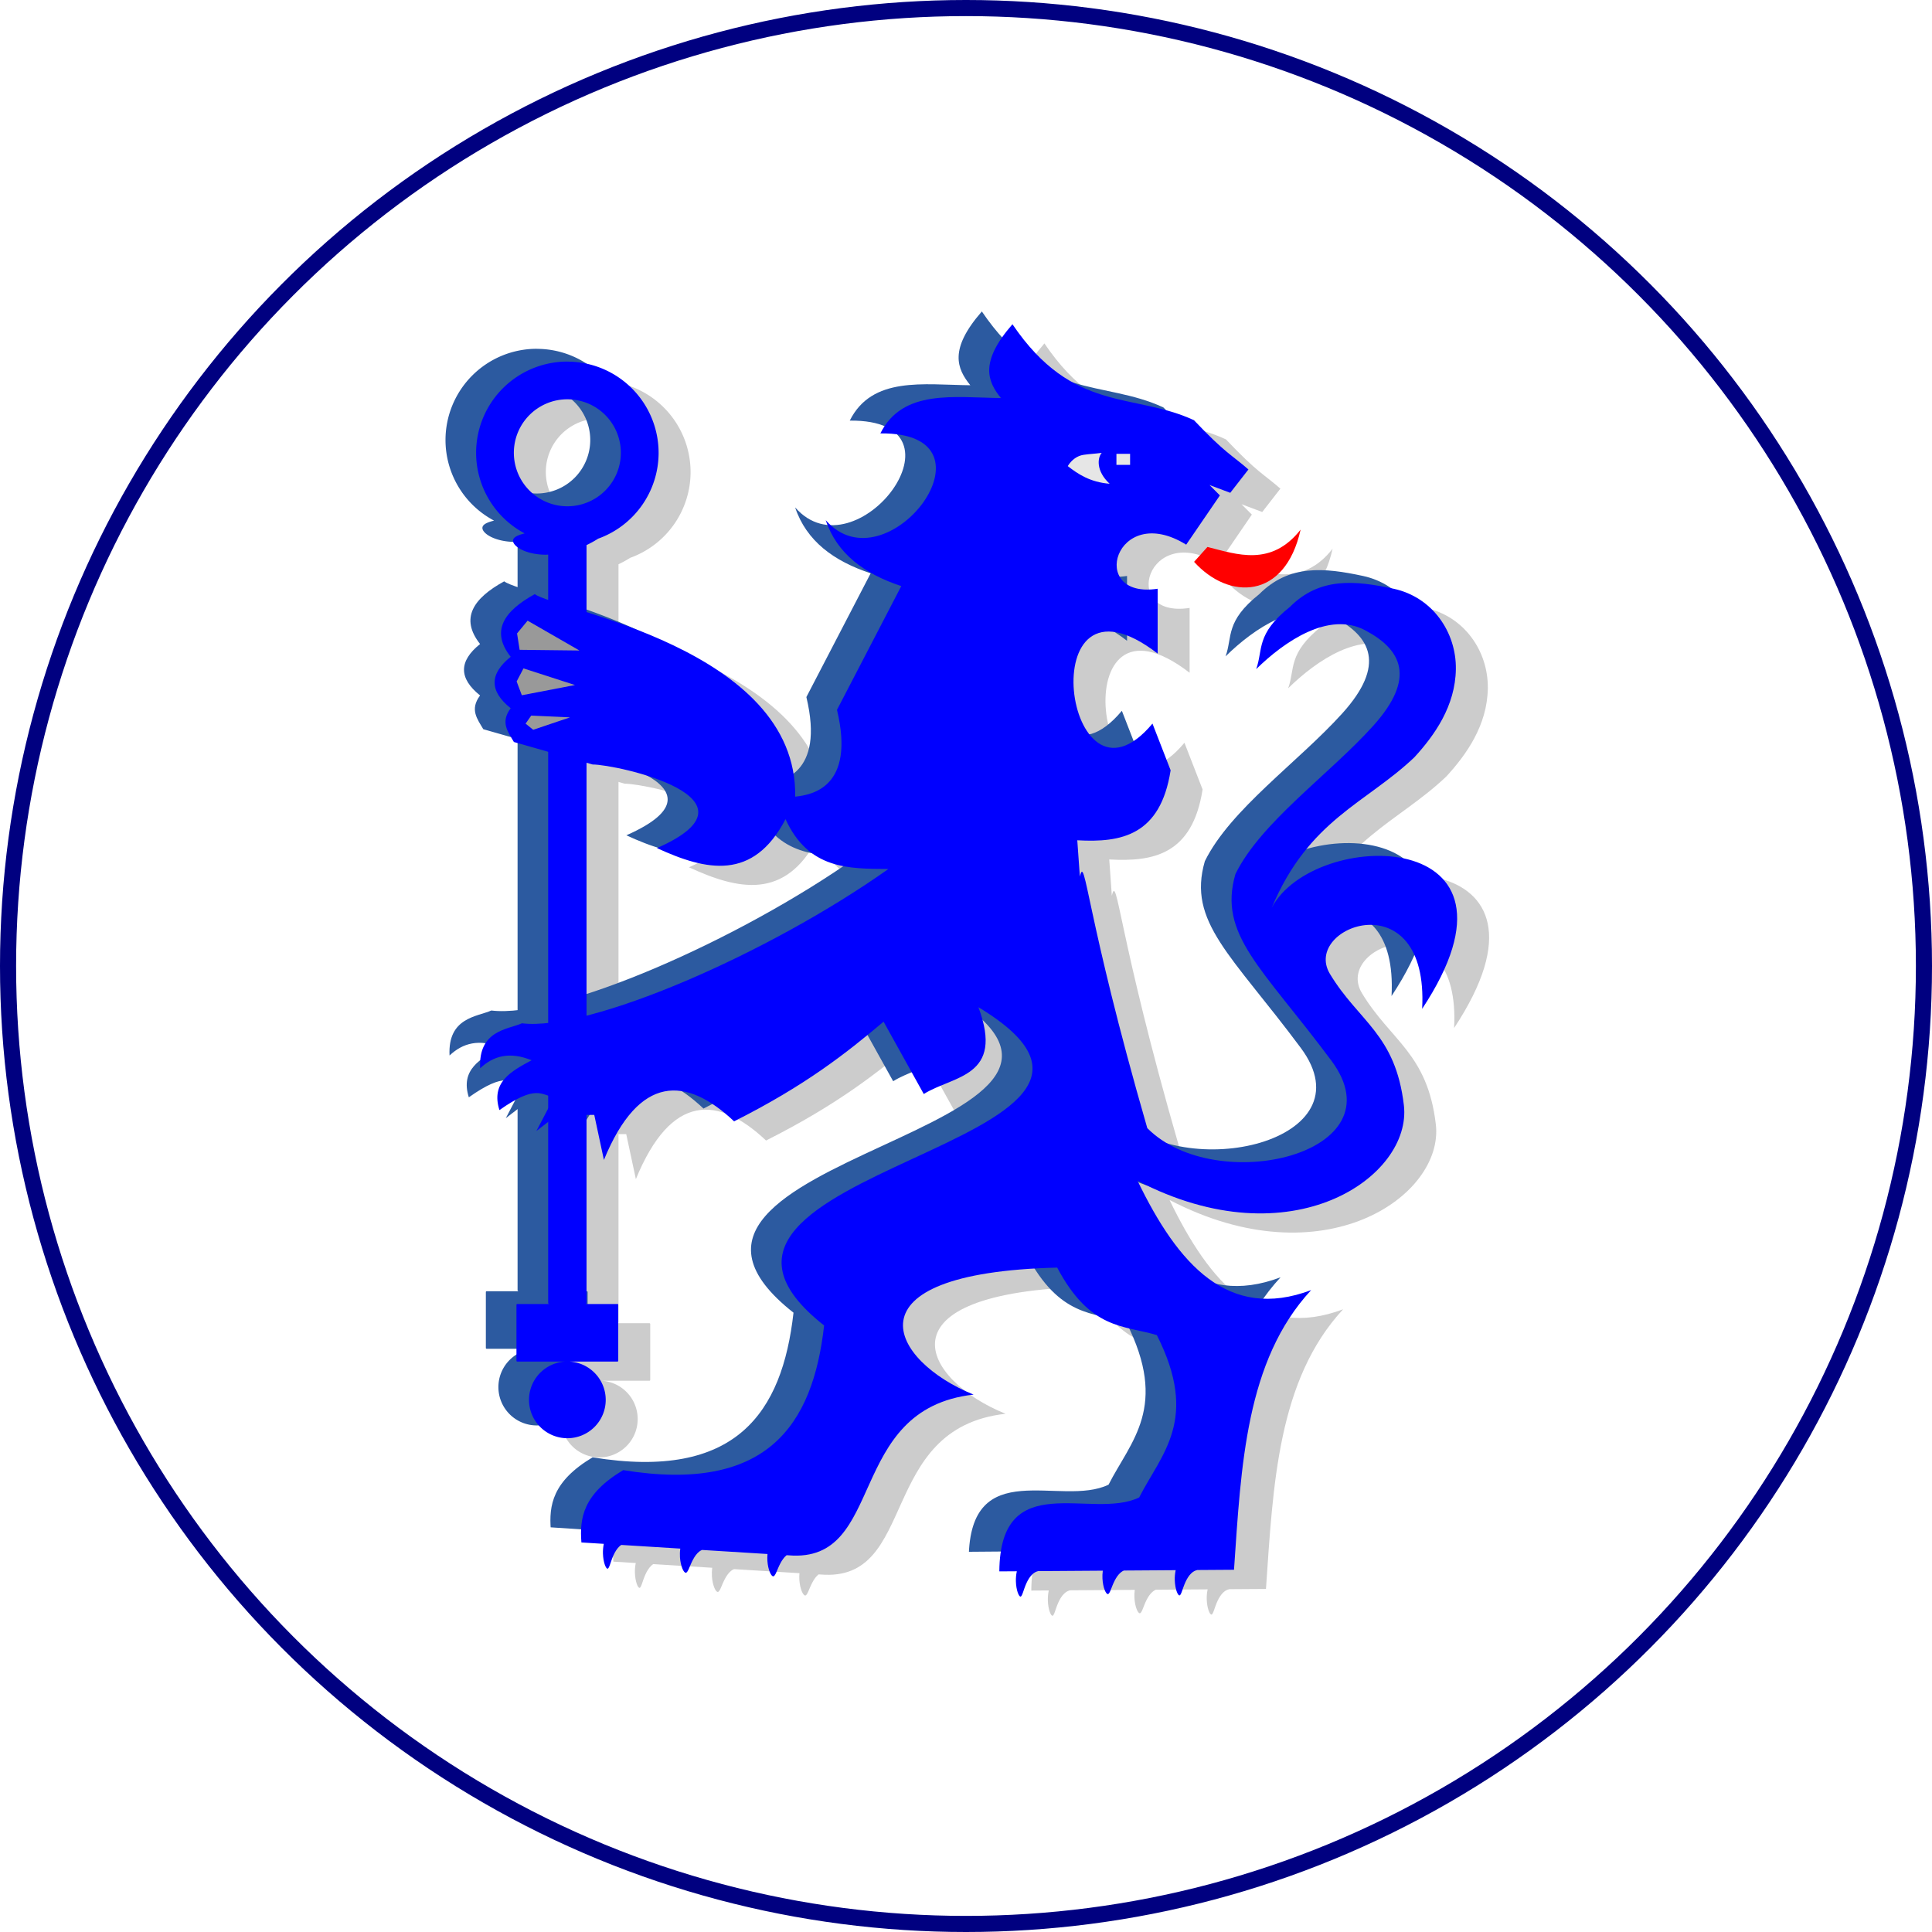 <?xml version="1.0" encoding="UTF-8" standalone="no"?>
<svg
   xmlns:dc="http://purl.org/dc/elements/1.1/"
   xmlns:cc="http://creativecommons.org/ns#"
   xmlns:rdf="http://www.w3.org/1999/02/22-rdf-syntax-ns#"
   xmlns:svg="http://www.w3.org/2000/svg"
   xmlns="http://www.w3.org/2000/svg"
   xmlns:sodipodi="http://sodipodi.sourceforge.net/DTD/sodipodi-0.dtd"
   xmlns:inkscape="http://www.inkscape.org/namespaces/inkscape"
   id="svg2"
   viewBox="0 0 90 90"
   height="25.4mm"
   width="25.4mm"
   version="1.1"
   inkscape:version="0.91 r13725"
   sodipodi:docname="chelsea.svg">
  <sodipodi:namedview
     pagecolor="#ffffff"
     bordercolor="#666666"
     borderopacity="1"
     objecttolerance="10"
     gridtolerance="10"
     guidetolerance="10"
     inkscape:pageopacity="0"
     inkscape:pageshadow="2"
     inkscape:window-width="1366"
     inkscape:window-height="747"
     id="namedview3967"
     showgrid="false"
     fit-margin-top="0"
     fit-margin-left="0"
     fit-margin-right="0"
     fit-margin-bottom="0"
     inkscape:zoom="6.4888889"
     inkscape:cx="45"
     inkscape:cy="45"
     inkscape:window-x="0"
     inkscape:window-y="21"
     inkscape:window-maximized="1"
     inkscape:current-layer="svg2" />
  <defs
     id="defs4">/&gt;
  <clipPath
   id="clipPath3595"
   clipPathUnits="userSpaceOnUse">
  <path
     id="path3597"
     d="m -307.2,283.5 155.55,2.079 c 0,0 33.688,19.132 4.575,29.945 -29.113,10.813 -36.184,13.725 -36.184,13.725 l 1.664,12.893 43.254,-19.963 44.086,63.633 -18.716,74.863 -34.52,34.52 c 0,0 -21.211,15.388 -21.211,7.902 l 0,-7.486 -51.572,0.416 -74.447,-4.991 -17.468,-71.951 z"
     inkscape:connector-curvature="0"
     style="fill:#333333;fill-rule:evenodd" />
</clipPath>
</defs>
  <g
     id="g3599"
     transform="matrix(0.282,0,0,0.282,106.456,-66.978)">
    <g
       style="fill:#cccccc"
       transform="translate(5.28,3.168)"
       id="g3526">
      <path
         inkscape:connector-curvature="0"
         d="m -283.78,297.24 a 15.075,15.075 0 0 0 -15.074,15.074 15.075,15.075 0 0 0 8.02,13.309 c -0.069,0.018 -0.311,0.08 -0.344,0.09 -0.409,0.118 -0.765,0.249 -1.022,0.391 -0.13,0.071 -0.241,0.153 -0.328,0.238 -0.044,0.043 -0.085,0.089 -0.117,0.137 -0.034,0.05 -0.06,0.101 -0.08,0.156 -0.02,0.056 -0.03,0.113 -0.033,0.174 -0.002,0.059 0.003,0.119 0.018,0.182 0.029,0.126 0.093,0.256 0.191,0.393 0.197,0.273 0.53,0.553 0.988,0.811 0.953,0.534 2.412,0.94 4.207,0.949 0.132,-1.6e-4 0.272,-0.015 0.406,-0.019 l 0,123.61 c 0,0.104 0.083,0.189 0.188,0.189 l -5.297,0 c -0.072,0 -0.131,0.059 -0.131,0.131 l 0,9.242 c 0,0.072 0.059,0.131 0.131,0.131 l 8.277,0 8.277,0 c 0.072,0 0.131,-0.059 0.131,-0.131 l 0,-9.242 c 0,-0.072 -0.059,-0.131 -0.131,-0.131 l -5.299,0 c 0.104,0 0.189,-0.085 0.189,-0.189 l 0,-125.18 c 0.691,-0.329 1.336,-0.684 1.924,-1.062 a 15.075,15.075 0 0 0 9.982,-14.17 15.075,15.075 0 0 0 -15.074,-15.074 z m 0,165.18 a 6.336,6.336 0 0 0 -6.336,6.336 6.336,6.336 0 0 0 6.336,6.336 6.336,6.336 0 0 0 6.336,-6.336 6.336,6.336 0 0 0 -6.336,-6.336 z m 0,-158.95 a 8.837,8.837 0 0 1 8.836,8.836 8.837,8.837 0 0 1 -8.836,8.838 8.837,8.837 0 0 1 -8.838,-8.838 8.837,8.837 0 0 1 8.838,-8.836 z"
         id="path3528" />
      <g
         style="fill-rule:evenodd"
         id="g3936">
        <path
           inkscape:connector-curvature="0"
           transform="translate(-318.63,75.116)"
           d="m 108.37,215.96 c -5.45,6.251 -4.13,9.425 -1.9,12.186 -7.743,-0.079 -16.232,-1.524 -19.914,5.842 20.825,-0.211 1.047,25.858 -9.027,14.338 1.857,5.548 6.382,8.872 12.48,10.885 l -10.621,20.445 c 3.072,12.843 -4.198,14.055 -6.904,14.338 0.422,-24.57 -39.726,-30.922 -43.014,-33.455 -5.133,2.817 -7.327,6.125 -3.982,10.355 -3.54,2.832 -3.54,5.664 0,8.496 -1.757,2.342 -0.437,3.915 0.531,5.576 l 13.01,3.717 c 3.891,-0.012 29.39,5.541 10.621,13.809 8.15,3.752 15.889,5.46 21.24,-4.779 3.807,8.316 10.428,8.191 16.994,8.23 -19.88,14.072 -49.485,26.859 -60.539,25.49 -2.317,1.03 -7.221,1.132 -6.902,7.434 2.182,-2.069 4.9,-2.795 8.496,-1.328 -3.385,1.821 -6.763,3.647 -5.311,8.232 6.091,-4.304 6.923,-2.473 9.027,-2.125 l -2.92,5.576 3.451,-2.656 6.107,0 1.594,7.436 c 5.828,-14.196 13.591,-13.839 21.506,-6.373 11.786,-5.932 18.479,-11.226 24.693,-16.461 l 6.639,11.947 c 4.864,-3.057 13.365,-2.736 9.027,-14.338 37.775,22.781 -58.523,26.57 -25.49,52.572 -1.867,16.569 -9.489,27.753 -33.189,23.896 -6.678,3.983 -7.209,7.966 -6.904,11.949 l 3.699,0.229 c -0.115,0.561 -0.154,1.108 -0.141,1.586 0.04,1.453 0.485,2.55 0.768,2.518 0.288,-0.033 0.476,-1.119 0.971,-2.211 0.251,-0.554 0.557,-1.058 0.943,-1.434 0.115,-0.112 0.231,-0.201 0.348,-0.279 l 9.746,0.605 c -0.07,0.514 -0.082,1.006 -0.053,1.438 0.103,1.496 0.627,2.593 0.977,2.553 0.358,-0.041 0.617,-1.123 1.178,-2.172 0.284,-0.531 0.617,-0.998 1.014,-1.315 0.167,-0.134 0.326,-0.22 0.482,-0.281 l 10.809,0.67 c -0.037,0.403 -0.039,0.789 -0.016,1.135 0.103,1.496 0.629,2.593 0.979,2.553 0.358,-0.041 0.617,-1.123 1.178,-2.172 0.284,-0.531 0.615,-0.998 1.012,-1.314 0.002,-0.002 0.004,-0.002 0.006,-0.004 l 0.354,0.021 c 16.176,1.335 9.271,-24.165 30.535,-26.553 -13.627,-5.473 -21.928,-20.105 13.807,-20.977 5.487,10.335 10.976,9.493 16.463,11.152 7.058,13.959 0.768,19.577 -2.922,26.818 -7.853,3.804 -22.954,-5.078 -23.1,12.213 l 2.891,-0.019 c -0.128,0.589 -0.168,1.162 -0.154,1.662 0.04,1.453 0.486,2.55 0.77,2.518 0.288,-0.033 0.475,-1.117 0.971,-2.209 0.251,-0.554 0.558,-1.058 0.945,-1.434 0.32,-0.311 0.643,-0.479 0.984,-0.561 l 10.686,-0.074 c -0.064,0.472 -0.076,0.925 -0.055,1.326 0.08,1.48 0.575,2.578 0.9,2.541 0.332,-0.038 0.563,-1.122 1.1,-2.188 0.272,-0.54 0.595,-1.019 0.988,-1.357 0.187,-0.162 0.368,-0.272 0.549,-0.346 l 8.555,-0.059 c -0.124,0.584 -0.163,1.151 -0.148,1.647 0.044,1.456 0.496,2.552 0.783,2.519 0.293,-0.033 0.485,-1.118 0.984,-2.207 0.253,-0.552 0.56,-1.054 0.947,-1.426 0.333,-0.32 0.668,-0.485 1.022,-0.559 l 6.049,-0.041 c 1.179,-17.154 1.935,-34.549 12.746,-46.199 -13.704,5.175 -22.003,-4.245 -28.676,-18.057 25.48,13.273 45.375,-0.709 43.992,-12.479 -1.383,-11.77 -7.445,-13.786 -12.211,-21.689 -4.766,-7.903 16.366,-15.619 15.229,5.762 20.037,-30.305 -17.87,-29.93 -24.846,-16.707 6.138,-14.571 15.533,-17.202 23.561,-24.844 3.332,-3.632 6.768,-8.468 6.854,-14.564 0.085,-6.097 -3.856,-11.896 -10.281,-13.279 -6.425,-1.383 -12.208,-1.934 -17.133,3 -5.671,4.517 -4.404,7.05 -5.57,10.279 4.739,-4.657 12.031,-9.58 17.992,-6.424 5.961,3.156 8.55,7.805 1.285,15.848 -7.265,8.043 -18.493,15.858 -22.703,24.416 -2.913,10.041 4.369,15.415 15.85,30.842 11.48,15.427 -19.087,22.579 -30.414,11.137 -10.213,-35.363 -10.226,-45.479 -11.137,-41.551 l -0.428,-5.996 c 7.275,0.414 13.741,-0.786 15.42,-11.564 l -2.998,-7.711 c -14.485,17.302 -20.415,-27.952 0.855,-11.566 l 0,-10.709 c -11.734,1.795 -6.966,-14.52 4.713,-7.281 l 5.568,-8.139 -1.713,-1.713 3.426,1.285 3,-3.856 c -2.778,-2.438 -3.701,-2.554 -8.996,-8.139 -9.995,-4.629 -19.99,-1.096 -29.984,-15.85 z"
           id="path3530" />
        <path
           inkscape:connector-curvature="0"
           d="m -178.04,327.86 c 4.852,1.23 10.533,3.318 15.385,-2.862 -2.586,11.653 -11.88,11.665 -17.596,5.321 z"
           id="path3532" />
        <path
           inkscape:connector-curvature="0"
           d="m -292.09,342.15 0.427,2.704 9.878,0.114 -8.562,-4.928 -1.744,2.11 z"
           id="path3534" />
        <path
           inkscape:connector-curvature="0"
           d="m -292.16,350.08 0.859,2.278 c 2.926,-0.562 5.853,-1.123 8.779,-1.685 -2.835,-0.916 -5.671,-1.833 -8.506,-2.749 -0.377,0.719 -0.755,1.437 -1.132,2.156 z"
           id="path3536" />
        <path
           inkscape:connector-curvature="0"
           d="m -290.68,357.05 1.256,1.014 c 2.028,-0.684 4.056,-1.368 6.084,-2.052 l -6.414,-0.285 -0.926,1.323 z"
           id="path3538" />
        <path
           inkscape:connector-curvature="0"
           d="m -198.54,312.65 c 1.091,-0.169 1.909,-0.169 3.033,-0.335 -0.694,0.779 -0.996,2.981 1.307,5.109 -3.218,-0.259 -5.228,-1.597 -6.92,-2.918 0.66,-1.074 1.595,-1.703 2.58,-1.856 z"
           id="path3541" />
      </g>
      <rect
         x="-193.08"
         y="312.48"
         width="2.257"
         height="1.823"
         ry="0"
         id="rect3543" />
    </g>
    <g
       style="fill:#2c5aa0"
       clip-path="url(#clipPath3595)"
       transform="translate(-5.056,-2.112)"
       id="g3563">
      <path
         inkscape:connector-curvature="0"
         d="m -283.78,297.24 a 15.075,15.075 0 0 0 -15.074,15.074 15.075,15.075 0 0 0 8.02,13.309 c -0.069,0.018 -0.311,0.08 -0.344,0.09 -0.409,0.118 -0.765,0.249 -1.022,0.391 -0.13,0.071 -0.241,0.153 -0.328,0.238 -0.044,0.043 -0.085,0.089 -0.117,0.137 -0.034,0.05 -0.06,0.101 -0.08,0.156 -0.02,0.056 -0.03,0.113 -0.033,0.174 -0.002,0.059 0.003,0.119 0.018,0.182 0.029,0.126 0.093,0.256 0.191,0.393 0.197,0.273 0.53,0.553 0.988,0.811 0.953,0.534 2.412,0.94 4.207,0.949 0.132,-1.6e-4 0.272,-0.015 0.406,-0.019 l 0,123.61 c 0,0.104 0.083,0.189 0.188,0.189 l -5.297,0 c -0.072,0 -0.131,0.059 -0.131,0.131 l 0,9.242 c 0,0.072 0.059,0.131 0.131,0.131 l 8.277,0 8.277,0 c 0.072,0 0.131,-0.059 0.131,-0.131 l 0,-9.242 c 0,-0.072 -0.059,-0.131 -0.131,-0.131 l -5.299,0 c 0.104,0 0.189,-0.085 0.189,-0.189 l 0,-125.18 c 0.691,-0.329 1.336,-0.684 1.924,-1.062 a 15.075,15.075 0 0 0 9.982,-14.17 15.075,15.075 0 0 0 -15.074,-15.074 z m 0,165.18 a 6.336,6.336 0 0 0 -6.336,6.336 6.336,6.336 0 0 0 6.336,6.336 6.336,6.336 0 0 0 6.336,-6.336 6.336,6.336 0 0 0 -6.336,-6.336 z m 0,-158.95 a 8.837,8.837 0 0 1 8.836,8.836 8.837,8.837 0 0 1 -8.836,8.838 8.837,8.837 0 0 1 -8.838,-8.838 8.837,8.837 0 0 1 8.838,-8.836 z"
         id="path3565" />
      <g
         style="fill-rule:evenodd"
         id="g3947">
        <path
           inkscape:connector-curvature="0"
           transform="translate(-318.63,75.116)"
           d="m 108.37,215.96 c -5.45,6.251 -4.13,9.425 -1.9,12.186 -7.743,-0.079 -16.232,-1.524 -19.914,5.842 20.825,-0.211 1.047,25.858 -9.027,14.338 1.857,5.548 6.382,8.872 12.48,10.885 l -10.621,20.445 c 3.072,12.843 -4.198,14.055 -6.904,14.338 0.422,-24.57 -39.726,-30.922 -43.014,-33.455 -5.133,2.817 -7.327,6.125 -3.982,10.355 -3.54,2.832 -3.54,5.664 0,8.496 -1.757,2.342 -0.437,3.915 0.531,5.576 l 13.01,3.717 c 3.891,-0.012 29.39,5.541 10.621,13.809 8.15,3.752 15.889,5.46 21.24,-4.779 3.807,8.316 10.428,8.191 16.994,8.23 -19.88,14.072 -49.485,26.859 -60.539,25.49 -2.317,1.03 -7.221,1.132 -6.902,7.434 2.182,-2.069 4.9,-2.795 8.496,-1.328 -3.385,1.821 -6.763,3.647 -5.311,8.232 6.091,-4.304 6.923,-2.473 9.027,-2.125 l -2.92,5.576 3.451,-2.656 6.107,0 1.594,7.436 c 5.828,-14.196 13.591,-13.839 21.506,-6.373 11.786,-5.932 18.479,-11.226 24.693,-16.461 l 6.639,11.947 c 4.864,-3.057 13.365,-2.736 9.027,-14.338 37.775,22.781 -58.523,26.57 -25.49,52.572 -1.867,16.569 -9.489,27.753 -33.189,23.896 -6.678,3.983 -7.209,7.966 -6.904,11.949 l 3.699,0.229 c -0.115,0.561 -0.154,1.108 -0.141,1.586 0.04,1.453 0.485,2.55 0.768,2.518 0.288,-0.033 0.476,-1.119 0.971,-2.211 0.251,-0.554 0.557,-1.058 0.943,-1.434 0.115,-0.112 0.231,-0.201 0.348,-0.279 l 9.746,0.605 c -0.07,0.514 -0.082,1.006 -0.053,1.438 0.103,1.496 0.627,2.593 0.977,2.553 0.358,-0.041 0.617,-1.123 1.178,-2.172 0.284,-0.531 0.617,-0.998 1.014,-1.315 0.167,-0.134 0.326,-0.22 0.482,-0.281 l 10.809,0.67 c -0.037,0.403 -0.039,0.789 -0.016,1.135 0.103,1.496 0.629,2.593 0.979,2.553 0.358,-0.041 0.617,-1.123 1.178,-2.172 0.284,-0.531 0.615,-0.998 1.012,-1.314 0.002,-0.002 0.004,-0.002 0.006,-0.004 l 0.354,0.021 c 16.176,1.335 9.271,-24.165 30.535,-26.553 -13.627,-5.473 -21.928,-20.105 13.807,-20.977 5.487,10.335 10.976,9.493 16.463,11.152 7.058,13.959 0.768,19.577 -2.922,26.818 -7.853,3.804 -22.954,-5.078 -23.1,12.213 l 2.891,-0.019 c -0.128,0.589 -0.168,1.162 -0.154,1.662 0.04,1.453 0.486,2.55 0.77,2.518 0.288,-0.033 0.475,-1.117 0.971,-2.209 0.251,-0.554 0.558,-1.058 0.945,-1.434 0.32,-0.311 0.643,-0.479 0.984,-0.561 l 10.686,-0.074 c -0.064,0.472 -0.076,0.925 -0.055,1.326 0.08,1.48 0.575,2.578 0.9,2.541 0.332,-0.038 0.563,-1.122 1.1,-2.188 0.272,-0.54 0.595,-1.019 0.988,-1.357 0.187,-0.162 0.368,-0.272 0.549,-0.346 l 8.555,-0.059 c -0.124,0.584 -0.163,1.151 -0.148,1.647 0.044,1.456 0.496,2.552 0.783,2.519 0.293,-0.033 0.485,-1.118 0.984,-2.207 0.253,-0.552 0.56,-1.054 0.947,-1.426 0.333,-0.32 0.668,-0.485 1.022,-0.559 l 6.049,-0.041 c 1.179,-17.154 1.935,-34.549 12.746,-46.199 -13.704,5.175 -22.003,-4.245 -28.676,-18.057 25.48,13.273 45.375,-0.709 43.992,-12.479 -1.383,-11.77 -7.445,-13.786 -12.211,-21.689 -4.766,-7.903 16.366,-15.619 15.229,5.762 20.037,-30.305 -17.87,-29.93 -24.846,-16.707 6.138,-14.571 15.533,-17.202 23.561,-24.844 3.332,-3.632 6.768,-8.468 6.854,-14.564 0.085,-6.097 -3.856,-11.896 -10.281,-13.279 -6.425,-1.383 -12.208,-1.934 -17.133,3 -5.671,4.517 -4.404,7.05 -5.57,10.279 4.739,-4.657 12.031,-9.58 17.992,-6.424 5.961,3.156 8.55,7.805 1.285,15.848 -7.265,8.043 -18.493,15.858 -22.703,24.416 -2.913,10.041 4.369,15.415 15.85,30.842 11.48,15.427 -19.087,22.579 -30.414,11.137 -10.213,-35.363 -10.226,-45.479 -11.137,-41.551 l -0.428,-5.996 c 7.275,0.414 13.741,-0.786 15.42,-11.564 l -2.998,-7.711 c -14.485,17.302 -20.415,-27.952 0.855,-11.566 l 0,-10.709 c -11.734,1.795 -6.966,-14.52 4.713,-7.281 l 5.568,-8.139 -1.713,-1.713 3.426,1.285 3,-3.856 c -2.778,-2.438 -3.701,-2.554 -8.996,-8.139 -9.995,-4.629 -19.99,-1.096 -29.984,-15.85 z"
           id="path3567" />
        <path
           inkscape:connector-curvature="0"
           d="m -178.04,327.86 c 4.852,1.23 10.533,3.318 15.385,-2.862 -2.586,11.653 -11.88,11.665 -17.596,5.321 z"
           id="path3570" />
        <path
           inkscape:connector-curvature="0"
           d="m -292.09,342.15 0.427,2.704 9.878,0.114 -8.562,-4.928 -1.744,2.11 z"
           id="path3572" />
        <path
           inkscape:connector-curvature="0"
           d="m -292.16,350.08 0.859,2.278 c 2.926,-0.562 5.853,-1.123 8.779,-1.685 -2.835,-0.916 -5.671,-1.833 -8.506,-2.749 -0.377,0.719 -0.755,1.437 -1.132,2.156 z"
           id="path3574" />
        <path
           inkscape:connector-curvature="0"
           d="m -290.68,357.05 1.256,1.014 c 2.028,-0.684 4.056,-1.368 6.084,-2.052 l -6.414,-0.285 -0.926,1.323 z"
           id="path3577" />
        <path
           inkscape:connector-curvature="0"
           d="m -198.54,312.65 c 1.091,-0.169 1.909,-0.169 3.033,-0.335 -0.694,0.779 -0.996,2.981 1.307,5.109 -3.218,-0.259 -5.228,-1.597 -6.92,-2.918 0.66,-1.074 1.595,-1.703 2.58,-1.856 z"
           id="path3579" />
      </g>
      <rect
         x="-193.08"
         y="312.48"
         width="2.257"
         height="1.823"
         ry="0"
         id="rect3581" />
    </g>
    <g
       id="g3516">
      <path
         style="fill:#0000ff"
         inkscape:connector-curvature="0"
         d="m -283.78,297.24 a 15.075,15.075 0 0 0 -15.074,15.074 15.075,15.075 0 0 0 8.02,13.309 c -0.069,0.018 -0.311,0.08 -0.344,0.09 -0.409,0.118 -0.765,0.249 -1.022,0.391 -0.13,0.071 -0.241,0.153 -0.328,0.238 -0.044,0.043 -0.085,0.089 -0.117,0.137 -0.034,0.05 -0.06,0.101 -0.08,0.156 -0.02,0.056 -0.03,0.113 -0.033,0.174 -0.002,0.059 0.003,0.119 0.018,0.182 0.029,0.126 0.093,0.256 0.191,0.393 0.197,0.273 0.53,0.553 0.988,0.811 0.953,0.534 2.412,0.94 4.207,0.949 0.132,-1.6e-4 0.272,-0.015 0.406,-0.019 l 0,123.61 c 0,0.104 0.083,0.189 0.188,0.189 l -5.297,0 c -0.072,0 -0.131,0.059 -0.131,0.131 l 0,9.242 c 0,0.072 0.059,0.131 0.131,0.131 l 8.277,0 8.277,0 c 0.072,0 0.131,-0.059 0.131,-0.131 l 0,-9.242 c 0,-0.072 -0.059,-0.131 -0.131,-0.131 l -5.299,0 c 0.104,0 0.189,-0.085 0.189,-0.189 l 0,-125.18 c 0.691,-0.329 1.336,-0.684 1.924,-1.062 a 15.075,15.075 0 0 0 9.982,-14.17 15.075,15.075 0 0 0 -15.074,-15.074 z m 0,165.18 a 6.336,6.336 0 0 0 -6.336,6.336 6.336,6.336 0 0 0 6.336,6.336 6.336,6.336 0 0 0 6.336,-6.336 6.336,6.336 0 0 0 -6.336,-6.336 z m 0,-158.95 a 8.837,8.837 0 0 1 8.836,8.836 8.837,8.837 0 0 1 -8.836,8.838 8.837,8.837 0 0 1 -8.838,-8.838 8.837,8.837 0 0 1 8.838,-8.836 z"
         id="path3436" />
      <path
         style="fill:#0000ff;fill-rule:evenodd"
         inkscape:connector-curvature="0"
         transform="translate(-318.63,75.116)"
         d="m 108.37,215.96 c -5.45,6.251 -4.13,9.425 -1.9,12.186 -7.743,-0.079 -16.232,-1.524 -19.914,5.842 20.825,-0.211 1.047,25.858 -9.027,14.338 1.857,5.548 6.382,8.872 12.48,10.885 l -10.621,20.445 c 3.072,12.843 -4.198,14.055 -6.904,14.338 0.422,-24.57 -39.726,-30.922 -43.014,-33.455 -5.133,2.817 -7.327,6.125 -3.982,10.355 -3.54,2.832 -3.54,5.664 0,8.496 -1.757,2.342 -0.437,3.915 0.531,5.576 l 13.01,3.717 c 3.891,-0.012 29.39,5.541 10.621,13.809 8.15,3.752 15.889,5.46 21.24,-4.779 3.807,8.316 10.428,8.191 16.994,8.23 -19.88,14.072 -49.485,26.859 -60.539,25.49 -2.317,1.03 -7.221,1.132 -6.902,7.434 2.182,-2.069 4.9,-2.795 8.496,-1.328 -3.385,1.821 -6.763,3.647 -5.311,8.232 6.091,-4.304 6.923,-2.473 9.027,-2.125 l -2.92,5.576 3.451,-2.656 6.107,0 1.594,7.436 c 5.828,-14.196 13.591,-13.839 21.506,-6.373 11.786,-5.932 18.479,-11.226 24.693,-16.461 l 6.639,11.947 c 4.864,-3.057 13.365,-2.736 9.027,-14.338 37.775,22.781 -58.523,26.57 -25.49,52.572 -1.867,16.569 -9.489,27.753 -33.189,23.896 -6.678,3.983 -7.209,7.966 -6.904,11.949 l 3.699,0.229 c -0.115,0.561 -0.154,1.108 -0.141,1.586 0.04,1.453 0.485,2.55 0.768,2.518 0.288,-0.033 0.476,-1.119 0.971,-2.211 0.251,-0.554 0.557,-1.058 0.943,-1.434 0.115,-0.112 0.231,-0.201 0.348,-0.279 l 9.746,0.605 c -0.07,0.514 -0.082,1.006 -0.053,1.438 0.103,1.496 0.627,2.593 0.977,2.553 0.358,-0.041 0.617,-1.123 1.178,-2.172 0.284,-0.531 0.617,-0.998 1.014,-1.315 0.167,-0.134 0.326,-0.22 0.482,-0.281 l 10.809,0.67 c -0.037,0.403 -0.039,0.789 -0.016,1.135 0.103,1.496 0.629,2.593 0.979,2.553 0.358,-0.041 0.617,-1.123 1.178,-2.172 0.284,-0.531 0.615,-0.998 1.012,-1.314 0.002,-0.002 0.004,-0.002 0.006,-0.004 l 0.354,0.021 c 16.176,1.335 9.271,-24.165 30.535,-26.553 -13.627,-5.473 -21.928,-20.105 13.807,-20.977 5.487,10.335 10.976,9.493 16.463,11.152 7.058,13.959 0.768,19.577 -2.922,26.818 -7.853,3.804 -22.954,-5.078 -23.1,12.213 l 2.891,-0.019 c -0.128,0.589 -0.168,1.162 -0.154,1.662 0.04,1.453 0.486,2.55 0.77,2.518 0.288,-0.033 0.475,-1.117 0.971,-2.209 0.251,-0.554 0.558,-1.058 0.945,-1.434 0.32,-0.311 0.643,-0.479 0.984,-0.561 l 10.686,-0.074 c -0.064,0.472 -0.076,0.925 -0.055,1.326 0.08,1.48 0.575,2.578 0.9,2.541 0.332,-0.038 0.563,-1.122 1.1,-2.188 0.272,-0.54 0.595,-1.019 0.988,-1.357 0.187,-0.162 0.368,-0.272 0.549,-0.346 l 8.555,-0.059 c -0.124,0.584 -0.163,1.151 -0.148,1.647 0.044,1.456 0.496,2.552 0.783,2.519 0.293,-0.033 0.485,-1.118 0.984,-2.207 0.253,-0.552 0.56,-1.054 0.947,-1.426 0.333,-0.32 0.668,-0.485 1.022,-0.559 l 6.049,-0.041 c 1.179,-17.154 1.935,-34.549 12.746,-46.199 -13.704,5.175 -22.003,-4.245 -28.676,-18.057 25.48,13.273 45.375,-0.709 43.992,-12.479 -1.383,-11.77 -7.445,-13.786 -12.211,-21.689 -4.766,-7.903 16.366,-15.619 15.229,5.762 20.037,-30.305 -17.87,-29.93 -24.846,-16.707 6.138,-14.571 15.533,-17.202 23.561,-24.844 3.332,-3.632 6.768,-8.468 6.854,-14.564 0.085,-6.097 -3.856,-11.896 -10.281,-13.279 -6.425,-1.383 -12.208,-1.934 -17.133,3 -5.671,4.517 -4.404,7.05 -5.57,10.279 4.739,-4.657 12.031,-9.58 17.992,-6.424 5.961,3.156 8.55,7.805 1.285,15.848 -7.265,8.043 -18.493,15.858 -22.703,24.416 -2.913,10.041 4.369,15.415 15.85,30.842 11.48,15.427 -19.087,22.579 -30.414,11.137 -10.213,-35.363 -10.226,-45.479 -11.137,-41.551 l -0.428,-5.996 c 7.275,0.414 13.741,-0.786 15.42,-11.564 l -2.998,-7.711 c -14.485,17.302 -20.415,-27.952 0.855,-11.566 l 0,-10.709 c -11.734,1.795 -6.966,-14.52 4.713,-7.281 l 5.568,-8.139 -1.713,-1.713 3.426,1.285 3,-3.856 c -2.778,-2.438 -3.701,-2.554 -8.996,-8.139 -9.995,-4.629 -19.99,-1.096 -29.984,-15.85 z"
         id="path3432" />
      <path
         style="fill:#ff0000;fill-rule:evenodd"
         inkscape:connector-curvature="0"
         d="m -178.04,327.86 c 4.852,1.23 10.533,3.318 15.385,-2.862 -2.586,11.653 -11.88,11.665 -17.596,5.321 z"
         id="path3434" />
      <g
         style="fill:#999999;fill-rule:evenodd"
         id="g3960">
        <path
           inkscape:connector-curvature="0"
           d="m -292.09,342.15 0.427,2.704 9.878,0.114 -8.562,-4.928 -1.744,2.11 z"
           id="path3463" />
        <path
           inkscape:connector-curvature="0"
           d="m -292.16,350.08 0.859,2.278 c 2.926,-0.562 5.853,-1.123 8.779,-1.685 -2.835,-0.916 -5.671,-1.833 -8.506,-2.749 -0.377,0.719 -0.755,1.437 -1.132,2.156 z"
           id="path3467" />
        <path
           inkscape:connector-curvature="0"
           d="m -290.68,357.05 1.256,1.014 c 2.028,-0.684 4.056,-1.368 6.084,-2.052 l -6.414,-0.285 -0.926,1.323 z"
           id="path3471" />
      </g>
      <path
         style="fill:#e6e6e6;fill-rule:evenodd"
         inkscape:connector-curvature="0"
         d="m -198.54,312.65 c 1.091,-0.169 1.909,-0.169 3.033,-0.335 -0.694,0.779 -0.996,2.981 1.307,5.109 -3.218,-0.259 -5.228,-1.597 -6.92,-2.918 0.66,-1.074 1.595,-1.703 2.58,-1.856 z"
         id="path3501" />
      <rect
         style="fill:#e6e6e6"
         x="-193.08"
         y="312.48"
         width="2.257"
         height="1.823"
         ry="0"
         id="rect3505" />
    </g>
  </g>
  <circle
     style="opacity:1;fill:none;fill-opacity:1;stroke:#000080;stroke-width:0.75;stroke-linecap:round;stroke-linejoin:round;stroke-miterlimit:4;stroke-dasharray:none;stroke-opacity:1"
     id="path4060"
     cx="45"
     cy="45"
     r="44.625" />
</svg>

